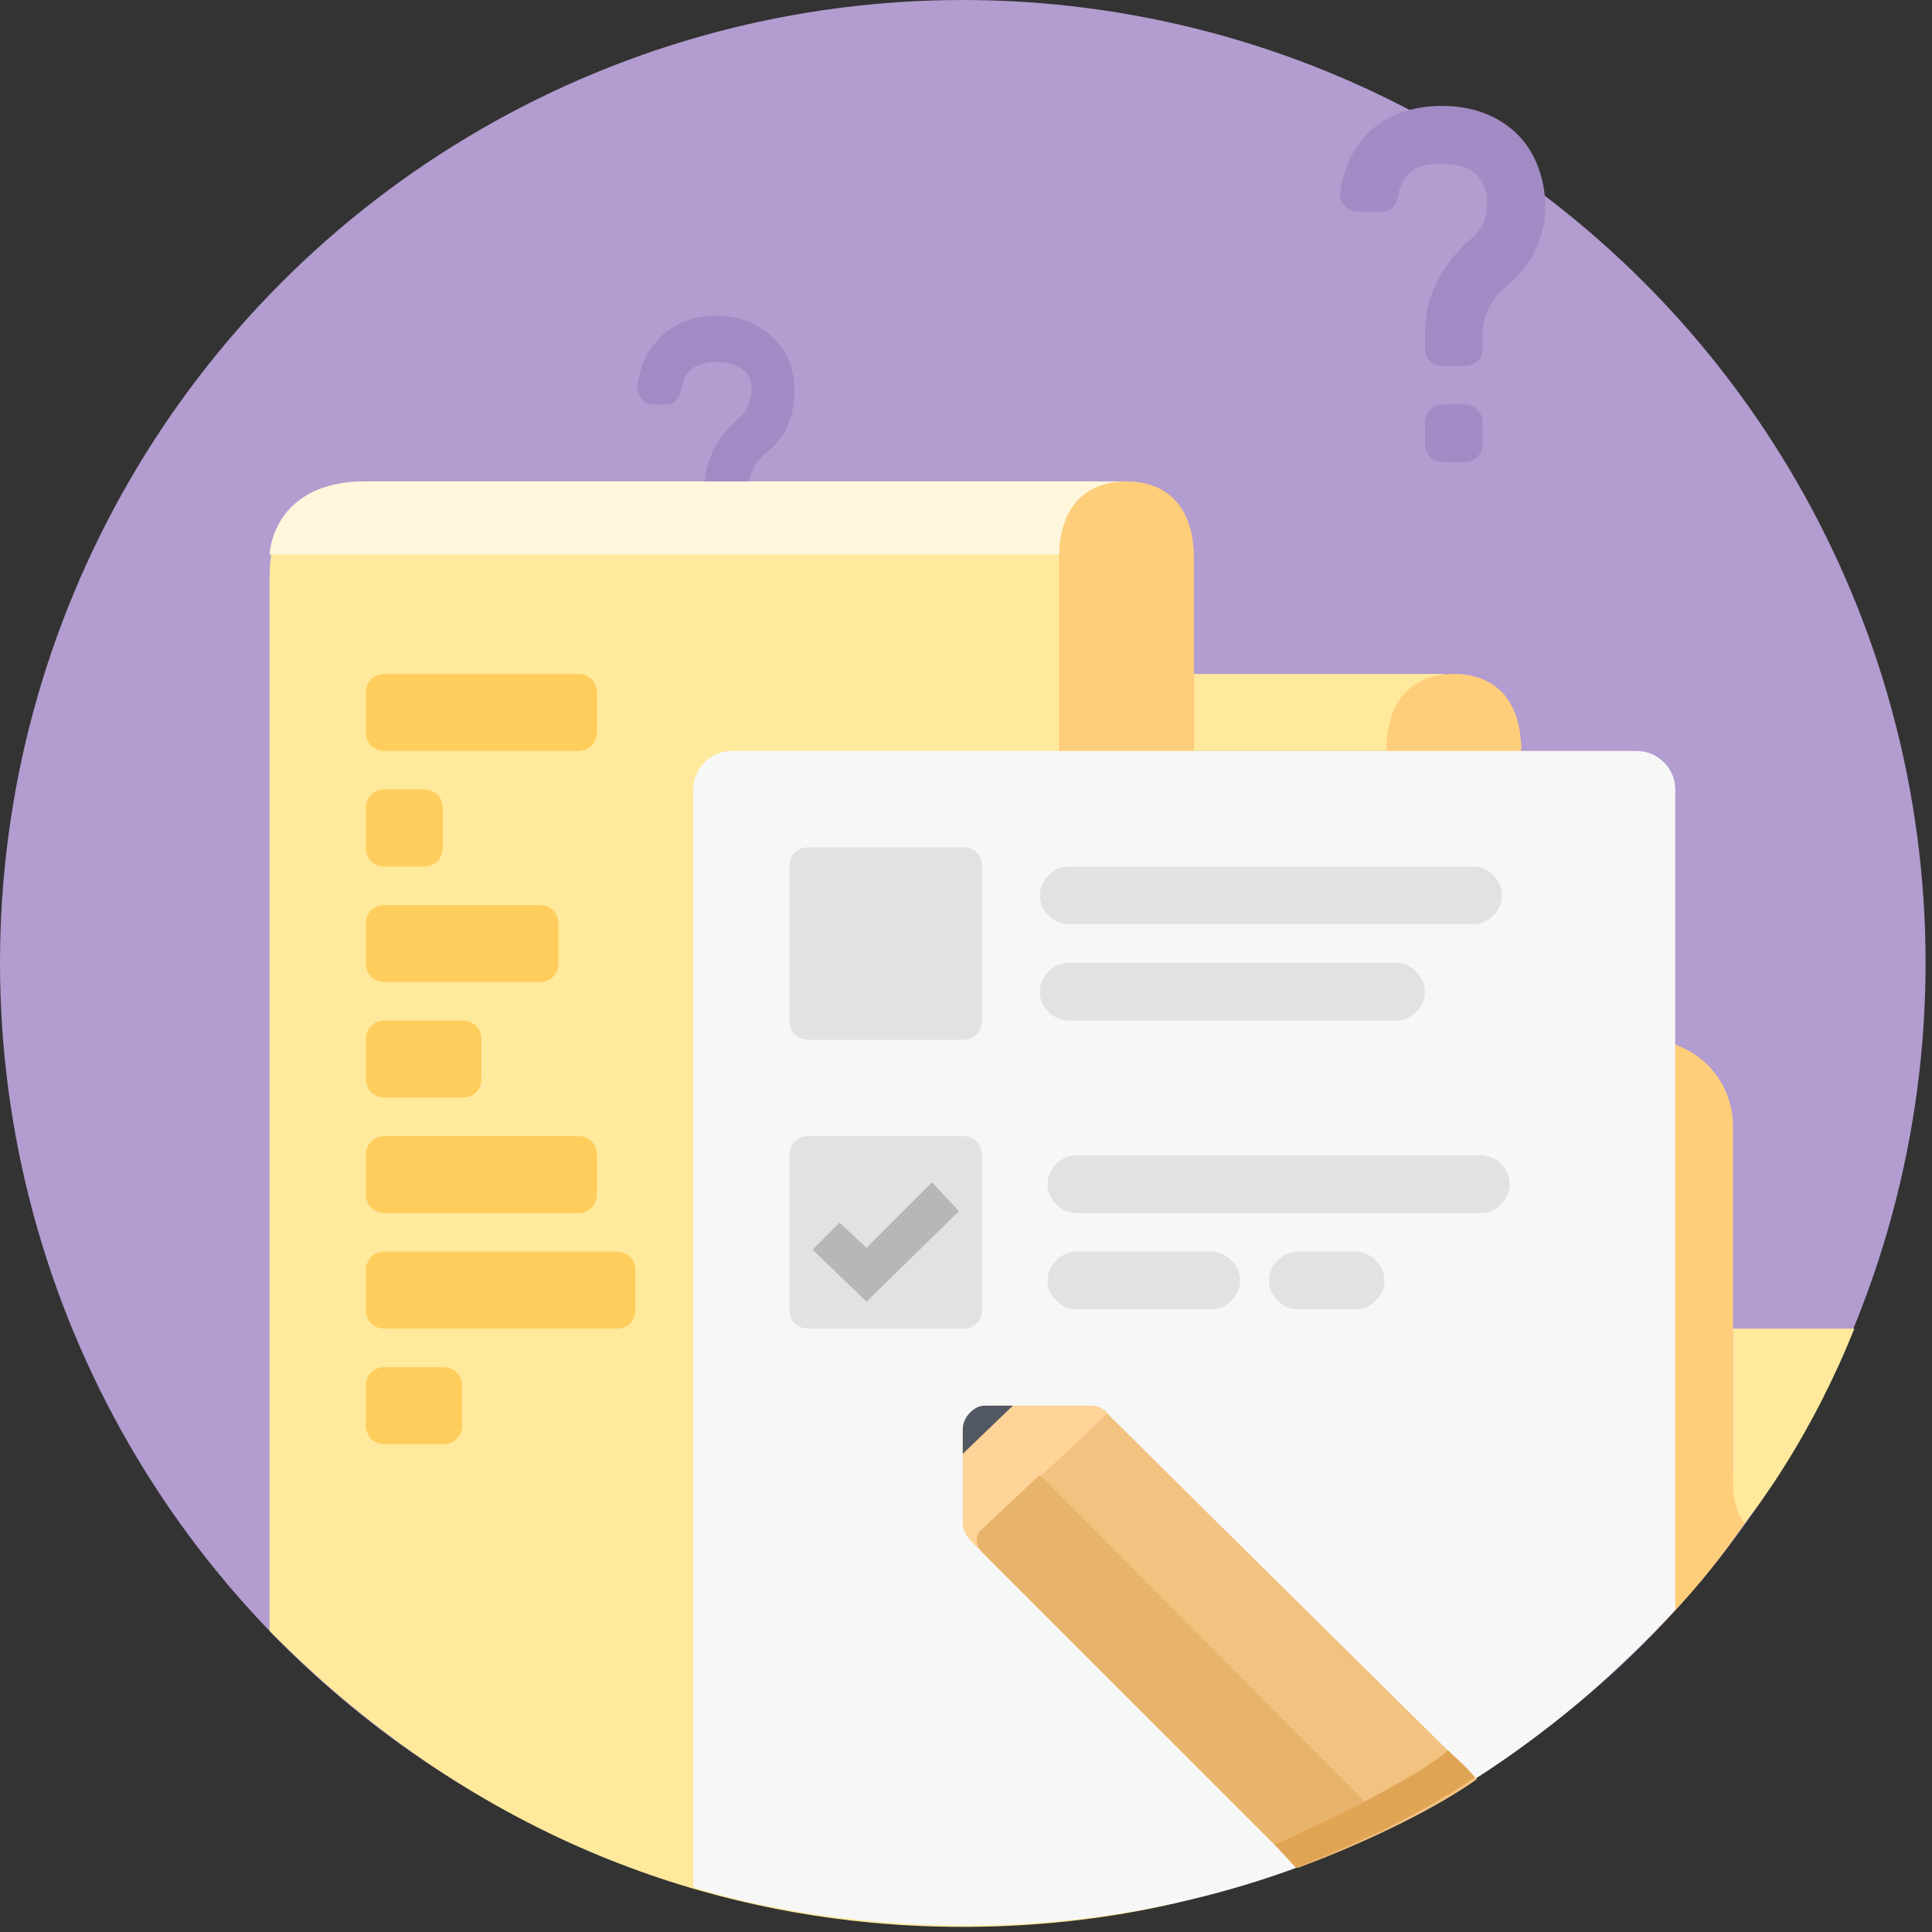 <?xml version="1.0" encoding="UTF-8" standalone="no"?>
<svg width="150px" height="150px" viewBox="0 0 150 150" version="1.1" xmlns="http://www.w3.org/2000/svg" xmlns:xlink="http://www.w3.org/1999/xlink">
    <rect x="0" y="0" width="150" height="150" fill="#333333" stroke="none"/>
    <!-- Generator: sketchtool 39.1 (31720) - http://www.bohemiancoding.com/sketch -->
    <title>D59BBE2F-F679-4FA9-9FA2-8D51A70179E1</title>
    <desc>Created with sketchtool.</desc>
    <defs></defs>
    <g id="1440" stroke="none" stroke-width="1" fill="none" fill-rule="evenodd">
        <g id="1" transform="translate(-288, -4861)">
            <g id="5---illustration" transform="translate(270, 3722)">
                <g id="Group-4" transform="translate(18, 1139)">
                    <g id="1_vote">
                        <g id="Group">
                            <g id="bg" fill="#B29CD0">
                                <circle id="Oval" cx="74.751" cy="74.751" r="74.751"></circle>
                            </g>
                            <g id="pics" transform="translate(20.93, 7.475)">
                                <path d="M92.691,28.405 L91.196,28.405 C90.299,28.405 89.701,27.807 89.701,26.91 L89.701,25.415 C89.701,24.518 90.299,23.92 91.196,23.92 L92.691,23.92 C93.588,23.92 94.186,24.518 94.186,25.415 L94.186,26.91 C94.186,27.807 93.588,28.405 92.691,28.405 L92.691,28.405 Z" id="Shape" fill="#A28AC4"></path>
                                <path d="M73.256,139.485 C73.256,139.485 33.488,152.94 0,119.153 L0,37.375 C0,32.442 2.542,29.9 7.475,29.9 L64.286,29.9 L73.256,139.485 L73.256,139.485 Z" id="Shape" fill="#FFE99C"></path>
                                <path d="M66.528,35.581 L0,35.581 C0,35.581 0.15,29.9 7.475,29.9 L66.528,29.9 L66.528,35.581 L66.528,35.581 Z" id="Shape" fill="#FFF7DB"></path>
                                <path d="M23.92,50.831 L8.97,50.831 C8.073,50.831 7.475,50.233 7.475,49.336 L7.475,46.346 C7.475,45.449 8.073,44.85 8.97,44.85 L23.92,44.85 C24.817,44.85 25.415,45.449 25.415,46.346 L25.415,49.336 C25.415,50.233 24.817,50.831 23.92,50.831 L23.92,50.831 Z" id="Shape" fill="#FFCD5C"></path>
                                <path d="M20.93,68.771 L8.97,68.771 C8.073,68.771 7.475,68.173 7.475,67.276 L7.475,64.286 C7.475,63.389 8.073,62.791 8.97,62.791 L20.93,62.791 C21.827,62.791 22.425,63.389 22.425,64.286 L22.425,67.276 C22.425,68.173 21.827,68.771 20.93,68.771 L20.93,68.771 Z" id="Shape" fill="#FFCD5C"></path>
                                <path d="M23.92,86.711 L8.97,86.711 C8.073,86.711 7.475,86.113 7.475,85.216 L7.475,82.226 C7.475,81.329 8.073,80.731 8.97,80.731 L23.92,80.731 C24.817,80.731 25.415,81.329 25.415,82.226 L25.415,85.216 C25.415,86.113 24.817,86.711 23.92,86.711 L23.92,86.711 Z" id="Shape" fill="#FFCD5C"></path>
                                <path d="M26.91,95.681 L8.97,95.681 C8.073,95.681 7.475,95.083 7.475,94.186 L7.475,91.196 C7.475,90.299 8.073,89.701 8.97,89.701 L26.91,89.701 C27.807,89.701 28.405,90.299 28.405,91.196 L28.405,94.186 C28.405,95.083 27.807,95.681 26.91,95.681 L26.91,95.681 Z" id="Shape" fill="#FFCD5C"></path>
                                <path d="M11.96,59.801 L8.97,59.801 C8.073,59.801 7.475,59.203 7.475,58.306 L7.475,55.316 C7.475,54.419 8.073,53.821 8.97,53.821 L11.96,53.821 C12.857,53.821 13.455,54.419 13.455,55.316 L13.455,58.306 C13.455,59.203 12.857,59.801 11.96,59.801 L11.96,59.801 Z" id="Shape" fill="#FFCD5C"></path>
                                <path d="M14.95,77.741 L8.97,77.741 C8.073,77.741 7.475,77.143 7.475,76.246 L7.475,73.256 C7.475,72.359 8.073,71.761 8.97,71.761 L14.95,71.761 C15.847,71.761 16.445,72.359 16.445,73.256 L16.445,76.246 C16.445,77.143 15.847,77.741 14.95,77.741 L14.95,77.741 Z" id="Shape" fill="#FFCD5C"></path>
                                <path d="M14.95,103.156 C14.95,104.053 14.352,104.651 13.455,104.651 L8.97,104.651 C8.073,104.651 7.475,104.053 7.475,103.156 L7.475,100.166 C7.475,99.269 8.073,98.671 8.97,98.671 L13.455,98.671 C14.352,98.671 14.95,99.269 14.95,100.166 L14.95,103.156 L14.95,103.156 Z" id="Shape" fill="#FFCD5C"></path>
                                <rect id="Rectangle-path" fill="#FFE99C" x="71.761" y="44.85" width="19.435" height="5.98"></rect>
                                <path d="M100.166,125.88 L100.166,79.983 C100.166,76.246 103.156,73.256 106.894,73.256 L106.894,73.256 C110.631,73.256 113.621,76.246 113.621,79.983 L113.621,106.146 C113.621,107.791 114.219,109.136 114.967,110.183 C112.724,113.322 109.884,117.807 100.166,125.88 L100.166,125.88 Z" id="Shape" fill="#FFCE7A"></path>
                                <path d="M71.761,128.422 L61.296,119.153 L61.296,35.88 C61.296,31.395 63.837,29.9 66.528,29.9 L66.528,29.9 C69.219,29.9 71.761,31.395 71.761,35.88 L71.761,128.422 L71.761,128.422 Z" id="Shape" fill="#FFCE7A"></path>
                                <path d="M97.176,127.076 L86.711,134.103 L86.711,50.831 C86.711,46.346 89.252,44.85 91.944,44.85 L91.944,44.85 C94.635,44.85 97.176,46.346 97.176,50.831 L97.176,127.076 L97.176,127.076 Z" id="Shape" fill="#FFCE7A"></path>
                                <path d="M32.89,139.037 L32.89,53.821 C32.89,52.176 34.236,50.831 35.88,50.831 L106.146,50.831 C107.791,50.831 109.136,52.176 109.136,53.821 L109.136,117.508 C75.648,153.837 32.89,139.037 32.89,139.037 L32.89,139.037 Z" id="Shape" fill="#F7F7F7"></path>
                                <path d="M94.037,86.711 L62.641,86.711 C61.445,86.711 60.399,85.664 60.399,84.468 L60.399,84.468 C60.399,83.272 61.445,82.226 62.641,82.226 L94.037,82.226 C95.233,82.226 96.279,83.272 96.279,84.468 L96.279,84.468 C96.279,85.664 95.233,86.711 94.037,86.711 L94.037,86.711 Z" id="Shape" fill="#E1E2E3"></path>
                                <path d="M73.106,94.186 L62.641,94.186 C61.445,94.186 60.399,93.14 60.399,91.944 L60.399,91.944 C60.399,90.748 61.445,89.701 62.641,89.701 L73.106,89.701 C74.302,89.701 75.349,90.748 75.349,91.944 L75.349,91.944 C75.349,93.14 74.302,94.186 73.106,94.186 L73.106,94.186 Z" id="Shape" fill="#E1E2E3"></path>
                                <path d="M84.319,94.186 L79.834,94.186 C78.638,94.186 77.591,93.14 77.591,91.944 L77.591,91.944 C77.591,90.748 78.638,89.701 79.834,89.701 L84.319,89.701 C85.515,89.701 86.561,90.748 86.561,91.944 L86.561,91.944 C86.561,93.14 85.515,94.186 84.319,94.186 L84.319,94.186 Z" id="Shape" fill="#E1E2E3"></path>
                                <path d="M55.316,71.761 C55.316,72.658 54.718,73.256 53.821,73.256 L41.86,73.256 C40.963,73.256 40.365,72.658 40.365,71.761 L40.365,59.801 C40.365,58.904 40.963,58.306 41.86,58.306 L53.821,58.306 C54.718,58.306 55.316,58.904 55.316,59.801 L55.316,71.761 L55.316,71.761 Z" id="Shape" fill="#E1E2E3"></path>
                                <path d="M55.316,94.186 C55.316,95.083 54.718,95.681 53.821,95.681 L41.86,95.681 C40.963,95.681 40.365,95.083 40.365,94.186 L40.365,82.226 C40.365,81.329 40.963,80.731 41.86,80.731 L53.821,80.731 C54.718,80.731 55.316,81.329 55.316,82.226 L55.316,94.186 L55.316,94.186 Z" id="Shape" fill="#E1E2E3"></path>
                                <path d="M95.681,62.043 C95.681,63.239 94.635,64.286 93.439,64.286 L62.043,64.286 C60.847,64.286 59.801,63.239 59.801,62.043 L59.801,62.043 C59.801,60.847 60.847,59.801 62.043,59.801 L93.439,59.801 C94.635,59.801 95.681,60.847 95.681,62.043 L95.681,62.043 L95.681,62.043 Z" id="Shape" fill="#E1E2E3"></path>
                                <path d="M89.701,69.518 C89.701,70.714 88.654,71.761 87.458,71.761 L62.043,71.761 C60.847,71.761 59.801,70.714 59.801,69.518 L59.801,69.518 C59.801,68.322 60.847,67.276 62.043,67.276 L87.458,67.276 C88.654,67.276 89.701,68.322 89.701,69.518 L89.701,69.518 L89.701,69.518 Z" id="Shape" fill="#E1E2E3"></path>
                                <polygon id="Shape" fill="#B6B7B8" points="46.346 93.588 42.159 89.551 44.252 87.458 46.346 89.402 51.429 84.319 53.522 86.561"></polygon>
                                <path d="M79.834,137.542 L54.419,112.126 C54.12,111.827 53.821,111.229 53.821,110.781 L53.821,103.605 C53.821,102.558 54.718,101.661 55.764,101.661 L63.688,101.661 C64.136,101.661 64.734,101.811 65.033,102.259 C68.92,106.146 92.542,129.468 93.738,130.664 C88.206,134.551 79.834,137.542 79.834,137.542 L79.834,137.542 Z" id="Shape" fill="#F2C280"></path>
                                <path d="M92.841,20.93 L91.047,20.93 C90.299,20.93 89.701,20.332 89.701,19.585 L89.701,18.389 C89.701,15.548 91.047,13.007 93.289,11.063 C93.887,10.615 94.336,9.867 94.485,8.97 C94.635,7.924 94.485,7.027 93.887,6.279 C93.289,5.532 92.243,5.233 91.047,5.233 C88.953,5.233 87.907,5.98 87.608,7.774 C87.458,8.522 87.01,8.97 86.262,8.97 L84.468,8.97 C83.721,8.97 82.973,8.223 83.123,7.475 C83.721,3.289 86.561,0.748 91.047,0.748 C93.588,0.748 95.831,1.645 97.326,3.439 C98.671,5.083 99.269,7.475 98.97,9.718 C98.671,11.661 97.625,13.455 96.13,14.651 C94.934,15.548 94.186,17.043 94.186,18.389 L94.186,19.585 C94.186,20.332 93.588,20.93 92.841,20.93 L92.841,20.93 Z" id="Shape" fill="#A28AC4"></path>
                                <path d="M114.518,110.781 C113.92,110.033 113.621,108.987 113.621,107.641 L113.621,95.681 L123.04,95.681 C119.751,103.904 115.714,109.286 114.518,110.781 L114.518,110.781 Z" id="Shape" fill="#FFE99C"></path>
                                <path d="M54.419,112.126 C54.12,111.827 53.821,111.229 53.821,110.781 L53.821,103.605 C53.821,102.558 54.718,101.661 55.764,101.661 L63.688,101.661 C64.136,101.661 64.734,101.811 65.033,102.259 C62.641,104.651 57.11,109.585 55.166,111.528 C54.867,111.827 54.718,112.425 55.316,113.023 C55.017,112.724 54.419,112.126 54.419,112.126 L54.419,112.126 Z" id="Shape" fill="#FFD499"></path>
                                <path d="M55.166,111.379 L59.801,107.043 L87.01,134.402 L79.834,137.542 L55.316,113.023 C54.867,112.575 54.718,111.827 55.166,111.379 L55.166,111.379 Z" id="Shape" fill="#E8B36B"></path>
                                <path d="M53.821,105.399 L57.708,101.661 L55.465,101.661 C54.718,101.661 53.821,102.558 53.821,103.455 L53.821,105.399 L53.821,105.399 Z" id="Shape" fill="#525861"></path>
                                <path d="M29.601,23.92 L30.947,23.92 C31.545,23.92 31.844,23.173 31.993,22.724 C32.143,21.379 33.04,20.631 34.684,20.631 C35.581,20.631 36.329,20.781 36.927,21.379 C37.375,21.827 37.525,22.575 37.375,23.322 C37.226,24.07 36.927,24.518 36.478,24.967 C34.983,26.163 33.937,27.957 33.787,29.9 L37.226,29.9 C37.375,29.003 37.824,28.256 38.571,27.658 C39.767,26.761 40.515,25.415 40.664,23.92 C40.963,22.126 40.515,20.332 39.468,19.136 C38.272,17.791 36.628,17.043 34.684,17.043 C31.246,17.043 29.003,19.286 28.555,22.425 C28.405,23.023 29.003,23.92 29.601,23.92 L29.601,23.92 Z" id="Shape" fill="#A28AC4"></path>
                                <path d="M78.04,135.748 C78.04,135.748 88.206,131.262 91.495,128.422 C92.093,129.02 92.542,129.319 93.588,130.515 C87.757,134.551 79.684,137.542 79.684,137.542 L78.04,135.748 L78.04,135.748 Z" id="Shape" fill="#E0A455"></path>
                            </g>
                        </g>
                    </g>
                </g>
            </g>
        </g>
    </g>
</svg>
